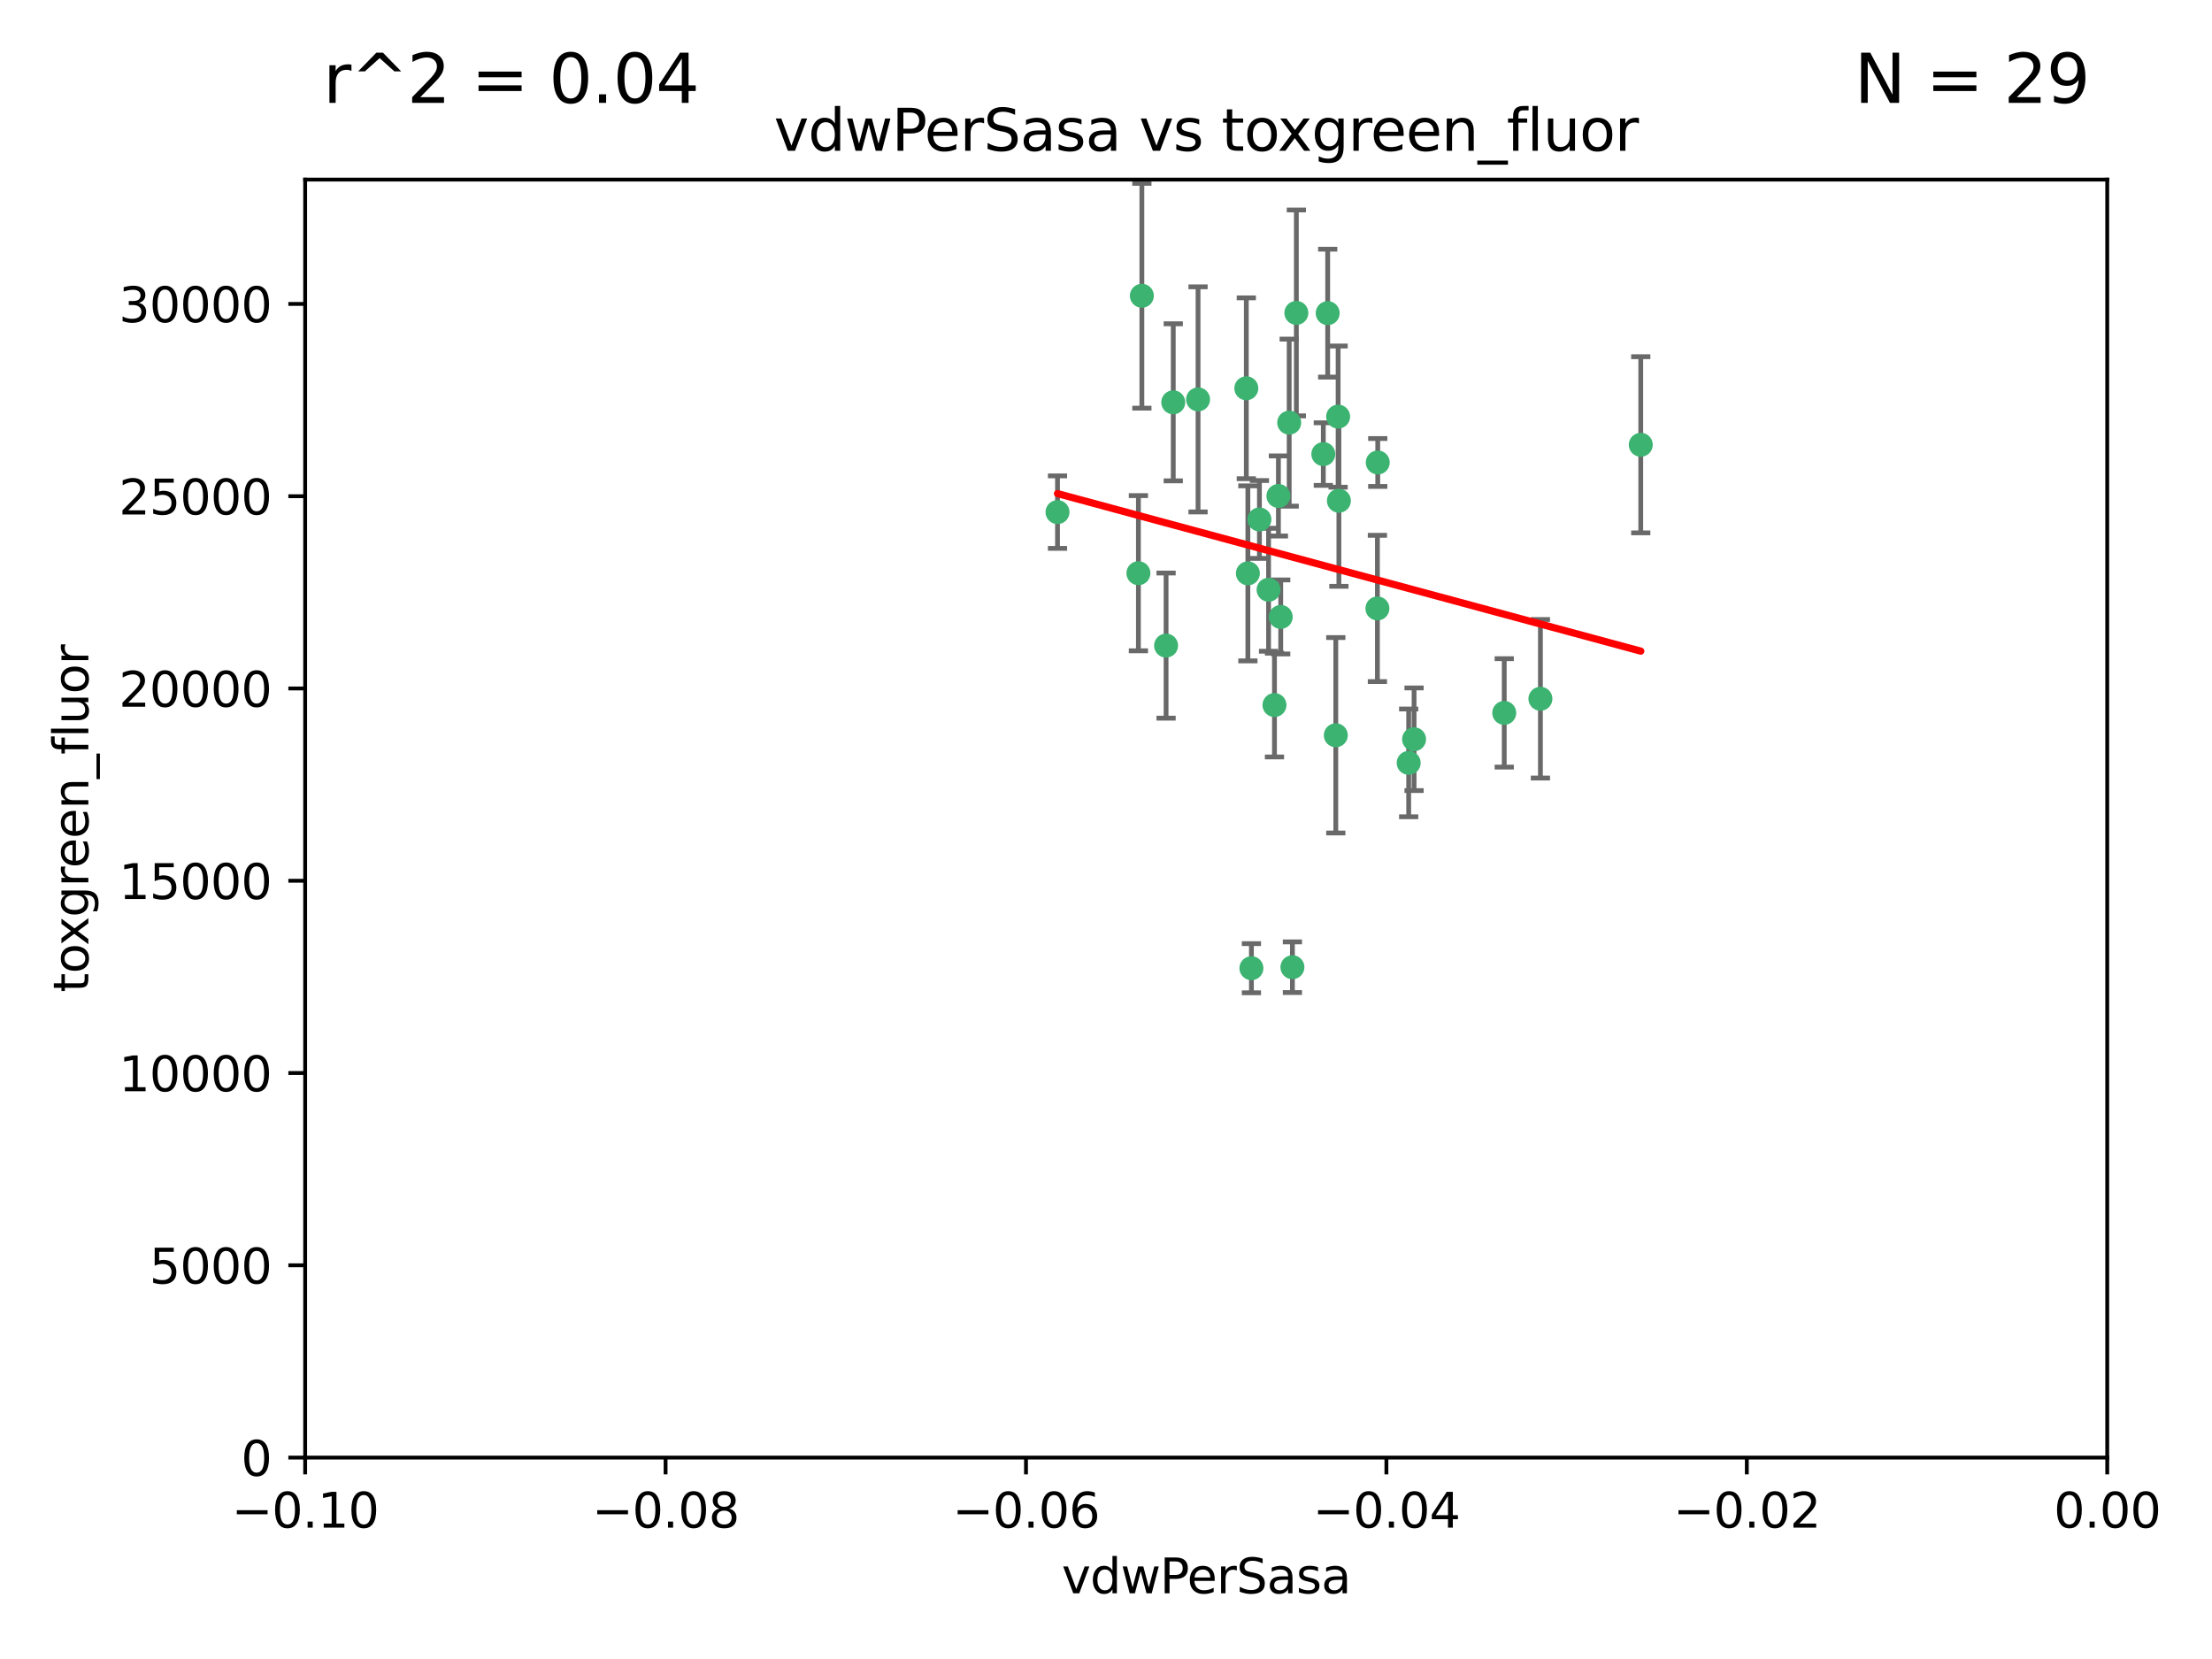 <?xml version="1.0" encoding="utf-8" standalone="no"?>
<!DOCTYPE svg PUBLIC "-//W3C//DTD SVG 1.1//EN"
  "http://www.w3.org/Graphics/SVG/1.1/DTD/svg11.dtd">
<svg xmlns:xlink="http://www.w3.org/1999/xlink" width="460.8pt" height="345.6pt" viewBox="0 0 460.8 345.6" xmlns="http://www.w3.org/2000/svg" version="1.1">
 <defs>
  <style type="text/css">*{stroke-linejoin: round; stroke-linecap: butt}</style>
 </defs>
 <g id="figure_1">
  <g id="patch_1">
   <path d="M 0 345.6 
L 460.8 345.6 
L 460.8 0 
L 0 0 
z
" style="fill: #ffffff"/>
  </g>
  <g id="axes_1">
   <g id="patch_2">
    <path d="M 63.571 303.64 
L 438.975 303.64 
L 438.975 37.411 
L 63.571 37.411 
z
" style="fill: #ffffff"/>
   </g>
   <g id="PathCollection_1">
    <defs>
     <path id="m059d47ee8d" d="M 0 1.118 
C 0.297 1.118 0.581 1 0.791 0.791 
C 1 0.581 1.118 0.297 1.118 0 
C 1.118 -0.297 1 -0.581 0.791 -0.791 
C 0.581 -1 0.297 -1.118 0 -1.118 
C -0.297 -1.118 -0.581 -1 -0.791 -0.791 
C -1 -0.581 -1.118 -0.297 -1.118 0 
C -1.118 0.297 -1 0.581 -0.791 0.791 
C -0.581 1 -0.297 1.118 0 1.118 
z
" style="stroke: #3cb371"/>
    </defs>
    <g clip-path="url(#peab4ea9311)">
     <use xlink:href="#m059d47ee8d" x="266.318" y="103.319" style="fill: #3cb371; stroke: #3cb371"/>
     <use xlink:href="#m059d47ee8d" x="270.055" y="65.184" style="fill: #3cb371; stroke: #3cb371"/>
     <use xlink:href="#m059d47ee8d" x="242.916" y="134.491" style="fill: #3cb371; stroke: #3cb371"/>
     <use xlink:href="#m059d47ee8d" x="286.941" y="126.749" style="fill: #3cb371; stroke: #3cb371"/>
     <use xlink:href="#m059d47ee8d" x="249.576" y="83.201" style="fill: #3cb371; stroke: #3cb371"/>
     <use xlink:href="#m059d47ee8d" x="244.41" y="83.811" style="fill: #3cb371; stroke: #3cb371"/>
     <use xlink:href="#m059d47ee8d" x="264.266" y="122.859" style="fill: #3cb371; stroke: #3cb371"/>
     <use xlink:href="#m059d47ee8d" x="262.362" y="108.214" style="fill: #3cb371; stroke: #3cb371"/>
     <use xlink:href="#m059d47ee8d" x="278.917" y="104.315" style="fill: #3cb371; stroke: #3cb371"/>
     <use xlink:href="#m059d47ee8d" x="237.873" y="61.614" style="fill: #3cb371; stroke: #3cb371"/>
     <use xlink:href="#m059d47ee8d" x="268.562" y="88.045" style="fill: #3cb371; stroke: #3cb371"/>
     <use xlink:href="#m059d47ee8d" x="259.632" y="80.887" style="fill: #3cb371; stroke: #3cb371"/>
     <use xlink:href="#m059d47ee8d" x="259.956" y="119.44" style="fill: #3cb371; stroke: #3cb371"/>
     <use xlink:href="#m059d47ee8d" x="275.671" y="94.593" style="fill: #3cb371; stroke: #3cb371"/>
     <use xlink:href="#m059d47ee8d" x="220.297" y="106.684" style="fill: #3cb371; stroke: #3cb371"/>
     <use xlink:href="#m059d47ee8d" x="260.693" y="201.695" style="fill: #3cb371; stroke: #3cb371"/>
     <use xlink:href="#m059d47ee8d" x="278.755" y="86.787" style="fill: #3cb371; stroke: #3cb371"/>
     <use xlink:href="#m059d47ee8d" x="287.011" y="96.341" style="fill: #3cb371; stroke: #3cb371"/>
     <use xlink:href="#m059d47ee8d" x="237.152" y="119.409" style="fill: #3cb371; stroke: #3cb371"/>
     <use xlink:href="#m059d47ee8d" x="276.581" y="65.233" style="fill: #3cb371; stroke: #3cb371"/>
     <use xlink:href="#m059d47ee8d" x="265.497" y="146.874" style="fill: #3cb371; stroke: #3cb371"/>
     <use xlink:href="#m059d47ee8d" x="269.235" y="201.487" style="fill: #3cb371; stroke: #3cb371"/>
     <use xlink:href="#m059d47ee8d" x="293.454" y="158.921" style="fill: #3cb371; stroke: #3cb371"/>
     <use xlink:href="#m059d47ee8d" x="266.799" y="128.518" style="fill: #3cb371; stroke: #3cb371"/>
     <use xlink:href="#m059d47ee8d" x="313.361" y="148.507" style="fill: #3cb371; stroke: #3cb371"/>
     <use xlink:href="#m059d47ee8d" x="278.272" y="153.171" style="fill: #3cb371; stroke: #3cb371"/>
     <use xlink:href="#m059d47ee8d" x="320.897" y="145.567" style="fill: #3cb371; stroke: #3cb371"/>
     <use xlink:href="#m059d47ee8d" x="341.801" y="92.655" style="fill: #3cb371; stroke: #3cb371"/>
     <use xlink:href="#m059d47ee8d" x="294.577" y="153.996" style="fill: #3cb371; stroke: #3cb371"/>
    </g>
   </g>
   <g id="matplotlib.axis_1">
    <g id="xtick_1">
     <g id="line2d_1">
      <defs>
       <path id="m0ec44f457d" d="M 0 0 
L 0 3.5 
" style="stroke: #000000; stroke-width: 0.8"/>
      </defs>
      <g>
       <use xlink:href="#m0ec44f457d" x="63.571" y="303.64" style="stroke: #000000; stroke-width: 0.8"/>
      </g>
     </g>
     <g id="text_1">
      <!-- −0.10 -->
      <g transform="translate(48.249 318.238)scale(0.1 -0.1)">
       <defs>
        <path id="DejaVuSans-2212" d="M 678 2272 
L 4684 2272 
L 4684 1741 
L 678 1741 
L 678 2272 
z
" transform="scale(0.016)"/>
        <path id="DejaVuSans-30" d="M 2034 4250 
Q 1547 4250 1301 3770 
Q 1056 3291 1056 2328 
Q 1056 1369 1301 889 
Q 1547 409 2034 409 
Q 2525 409 2770 889 
Q 3016 1369 3016 2328 
Q 3016 3291 2770 3770 
Q 2525 4250 2034 4250 
z
M 2034 4750 
Q 2819 4750 3233 4129 
Q 3647 3509 3647 2328 
Q 3647 1150 3233 529 
Q 2819 -91 2034 -91 
Q 1250 -91 836 529 
Q 422 1150 422 2328 
Q 422 3509 836 4129 
Q 1250 4750 2034 4750 
z
" transform="scale(0.016)"/>
        <path id="DejaVuSans-2e" d="M 684 794 
L 1344 794 
L 1344 0 
L 684 0 
L 684 794 
z
" transform="scale(0.016)"/>
        <path id="DejaVuSans-31" d="M 794 531 
L 1825 531 
L 1825 4091 
L 703 3866 
L 703 4441 
L 1819 4666 
L 2450 4666 
L 2450 531 
L 3481 531 
L 3481 0 
L 794 0 
L 794 531 
z
" transform="scale(0.016)"/>
       </defs>
       <use xlink:href="#DejaVuSans-2212"/>
       <use xlink:href="#DejaVuSans-30" x="83.789"/>
       <use xlink:href="#DejaVuSans-2e" x="147.412"/>
       <use xlink:href="#DejaVuSans-31" x="179.199"/>
       <use xlink:href="#DejaVuSans-30" x="242.822"/>
      </g>
     </g>
    </g>
    <g id="xtick_2">
     <g id="line2d_2">
      <g>
       <use xlink:href="#m0ec44f457d" x="138.652" y="303.64" style="stroke: #000000; stroke-width: 0.8"/>
      </g>
     </g>
     <g id="text_2">
      <!-- −0.08 -->
      <g transform="translate(123.329 318.238)scale(0.1 -0.1)">
       <defs>
        <path id="DejaVuSans-38" d="M 2034 2216 
Q 1584 2216 1326 1975 
Q 1069 1734 1069 1313 
Q 1069 891 1326 650 
Q 1584 409 2034 409 
Q 2484 409 2743 651 
Q 3003 894 3003 1313 
Q 3003 1734 2745 1975 
Q 2488 2216 2034 2216 
z
M 1403 2484 
Q 997 2584 770 2862 
Q 544 3141 544 3541 
Q 544 4100 942 4425 
Q 1341 4750 2034 4750 
Q 2731 4750 3128 4425 
Q 3525 4100 3525 3541 
Q 3525 3141 3298 2862 
Q 3072 2584 2669 2484 
Q 3125 2378 3379 2068 
Q 3634 1759 3634 1313 
Q 3634 634 3220 271 
Q 2806 -91 2034 -91 
Q 1263 -91 848 271 
Q 434 634 434 1313 
Q 434 1759 690 2068 
Q 947 2378 1403 2484 
z
M 1172 3481 
Q 1172 3119 1398 2916 
Q 1625 2713 2034 2713 
Q 2441 2713 2670 2916 
Q 2900 3119 2900 3481 
Q 2900 3844 2670 4047 
Q 2441 4250 2034 4250 
Q 1625 4250 1398 4047 
Q 1172 3844 1172 3481 
z
" transform="scale(0.016)"/>
       </defs>
       <use xlink:href="#DejaVuSans-2212"/>
       <use xlink:href="#DejaVuSans-30" x="83.789"/>
       <use xlink:href="#DejaVuSans-2e" x="147.412"/>
       <use xlink:href="#DejaVuSans-30" x="179.199"/>
       <use xlink:href="#DejaVuSans-38" x="242.822"/>
      </g>
     </g>
    </g>
    <g id="xtick_3">
     <g id="line2d_3">
      <g>
       <use xlink:href="#m0ec44f457d" x="213.733" y="303.64" style="stroke: #000000; stroke-width: 0.8"/>
      </g>
     </g>
     <g id="text_3">
      <!-- −0.06 -->
      <g transform="translate(198.41 318.238)scale(0.1 -0.1)">
       <defs>
        <path id="DejaVuSans-36" d="M 2113 2584 
Q 1688 2584 1439 2293 
Q 1191 2003 1191 1497 
Q 1191 994 1439 701 
Q 1688 409 2113 409 
Q 2538 409 2786 701 
Q 3034 994 3034 1497 
Q 3034 2003 2786 2293 
Q 2538 2584 2113 2584 
z
M 3366 4563 
L 3366 3988 
Q 3128 4100 2886 4159 
Q 2644 4219 2406 4219 
Q 1781 4219 1451 3797 
Q 1122 3375 1075 2522 
Q 1259 2794 1537 2939 
Q 1816 3084 2150 3084 
Q 2853 3084 3261 2657 
Q 3669 2231 3669 1497 
Q 3669 778 3244 343 
Q 2819 -91 2113 -91 
Q 1303 -91 875 529 
Q 447 1150 447 2328 
Q 447 3434 972 4092 
Q 1497 4750 2381 4750 
Q 2619 4750 2861 4703 
Q 3103 4656 3366 4563 
z
" transform="scale(0.016)"/>
       </defs>
       <use xlink:href="#DejaVuSans-2212"/>
       <use xlink:href="#DejaVuSans-30" x="83.789"/>
       <use xlink:href="#DejaVuSans-2e" x="147.412"/>
       <use xlink:href="#DejaVuSans-30" x="179.199"/>
       <use xlink:href="#DejaVuSans-36" x="242.822"/>
      </g>
     </g>
    </g>
    <g id="xtick_4">
     <g id="line2d_4">
      <g>
       <use xlink:href="#m0ec44f457d" x="288.813" y="303.64" style="stroke: #000000; stroke-width: 0.8"/>
      </g>
     </g>
     <g id="text_4">
      <!-- −0.04 -->
      <g transform="translate(273.491 318.238)scale(0.1 -0.1)">
       <defs>
        <path id="DejaVuSans-34" d="M 2419 4116 
L 825 1625 
L 2419 1625 
L 2419 4116 
z
M 2253 4666 
L 3047 4666 
L 3047 1625 
L 3713 1625 
L 3713 1100 
L 3047 1100 
L 3047 0 
L 2419 0 
L 2419 1100 
L 313 1100 
L 313 1709 
L 2253 4666 
z
" transform="scale(0.016)"/>
       </defs>
       <use xlink:href="#DejaVuSans-2212"/>
       <use xlink:href="#DejaVuSans-30" x="83.789"/>
       <use xlink:href="#DejaVuSans-2e" x="147.412"/>
       <use xlink:href="#DejaVuSans-30" x="179.199"/>
       <use xlink:href="#DejaVuSans-34" x="242.822"/>
      </g>
     </g>
    </g>
    <g id="xtick_5">
     <g id="line2d_5">
      <g>
       <use xlink:href="#m0ec44f457d" x="363.894" y="303.64" style="stroke: #000000; stroke-width: 0.8"/>
      </g>
     </g>
     <g id="text_5">
      <!-- −0.02 -->
      <g transform="translate(348.572 318.238)scale(0.1 -0.1)">
       <defs>
        <path id="DejaVuSans-32" d="M 1228 531 
L 3431 531 
L 3431 0 
L 469 0 
L 469 531 
Q 828 903 1448 1529 
Q 2069 2156 2228 2338 
Q 2531 2678 2651 2914 
Q 2772 3150 2772 3378 
Q 2772 3750 2511 3984 
Q 2250 4219 1831 4219 
Q 1534 4219 1204 4116 
Q 875 4013 500 3803 
L 500 4441 
Q 881 4594 1212 4672 
Q 1544 4750 1819 4750 
Q 2544 4750 2975 4387 
Q 3406 4025 3406 3419 
Q 3406 3131 3298 2873 
Q 3191 2616 2906 2266 
Q 2828 2175 2409 1742 
Q 1991 1309 1228 531 
z
" transform="scale(0.016)"/>
       </defs>
       <use xlink:href="#DejaVuSans-2212"/>
       <use xlink:href="#DejaVuSans-30" x="83.789"/>
       <use xlink:href="#DejaVuSans-2e" x="147.412"/>
       <use xlink:href="#DejaVuSans-30" x="179.199"/>
       <use xlink:href="#DejaVuSans-32" x="242.822"/>
      </g>
     </g>
    </g>
    <g id="xtick_6">
     <g id="line2d_6">
      <g>
       <use xlink:href="#m0ec44f457d" x="438.975" y="303.64" style="stroke: #000000; stroke-width: 0.8"/>
      </g>
     </g>
     <g id="text_6">
      <!-- 0.00 -->
      <g transform="translate(427.842 318.238)scale(0.1 -0.1)">
       <use xlink:href="#DejaVuSans-30"/>
       <use xlink:href="#DejaVuSans-2e" x="63.623"/>
       <use xlink:href="#DejaVuSans-30" x="95.41"/>
       <use xlink:href="#DejaVuSans-30" x="159.033"/>
      </g>
     </g>
    </g>
    <g id="text_7">
     <!-- vdwPerSasa -->
     <g transform="translate(221.178 331.917)scale(0.1 -0.1)">
      <defs>
       <path id="DejaVuSans-76" d="M 191 3500 
L 800 3500 
L 1894 563 
L 2988 3500 
L 3597 3500 
L 2284 0 
L 1503 0 
L 191 3500 
z
" transform="scale(0.016)"/>
       <path id="DejaVuSans-64" d="M 2906 2969 
L 2906 4863 
L 3481 4863 
L 3481 0 
L 2906 0 
L 2906 525 
Q 2725 213 2448 61 
Q 2172 -91 1784 -91 
Q 1150 -91 751 415 
Q 353 922 353 1747 
Q 353 2572 751 3078 
Q 1150 3584 1784 3584 
Q 2172 3584 2448 3432 
Q 2725 3281 2906 2969 
z
M 947 1747 
Q 947 1113 1208 752 
Q 1469 391 1925 391 
Q 2381 391 2643 752 
Q 2906 1113 2906 1747 
Q 2906 2381 2643 2742 
Q 2381 3103 1925 3103 
Q 1469 3103 1208 2742 
Q 947 2381 947 1747 
z
" transform="scale(0.016)"/>
       <path id="DejaVuSans-77" d="M 269 3500 
L 844 3500 
L 1563 769 
L 2278 3500 
L 2956 3500 
L 3675 769 
L 4391 3500 
L 4966 3500 
L 4050 0 
L 3372 0 
L 2619 2869 
L 1863 0 
L 1184 0 
L 269 3500 
z
" transform="scale(0.016)"/>
       <path id="DejaVuSans-50" d="M 1259 4147 
L 1259 2394 
L 2053 2394 
Q 2494 2394 2734 2622 
Q 2975 2850 2975 3272 
Q 2975 3691 2734 3919 
Q 2494 4147 2053 4147 
L 1259 4147 
z
M 628 4666 
L 2053 4666 
Q 2838 4666 3239 4311 
Q 3641 3956 3641 3272 
Q 3641 2581 3239 2228 
Q 2838 1875 2053 1875 
L 1259 1875 
L 1259 0 
L 628 0 
L 628 4666 
z
" transform="scale(0.016)"/>
       <path id="DejaVuSans-65" d="M 3597 1894 
L 3597 1613 
L 953 1613 
Q 991 1019 1311 708 
Q 1631 397 2203 397 
Q 2534 397 2845 478 
Q 3156 559 3463 722 
L 3463 178 
Q 3153 47 2828 -22 
Q 2503 -91 2169 -91 
Q 1331 -91 842 396 
Q 353 884 353 1716 
Q 353 2575 817 3079 
Q 1281 3584 2069 3584 
Q 2775 3584 3186 3129 
Q 3597 2675 3597 1894 
z
M 3022 2063 
Q 3016 2534 2758 2815 
Q 2500 3097 2075 3097 
Q 1594 3097 1305 2825 
Q 1016 2553 972 2059 
L 3022 2063 
z
" transform="scale(0.016)"/>
       <path id="DejaVuSans-72" d="M 2631 2963 
Q 2534 3019 2420 3045 
Q 2306 3072 2169 3072 
Q 1681 3072 1420 2755 
Q 1159 2438 1159 1844 
L 1159 0 
L 581 0 
L 581 3500 
L 1159 3500 
L 1159 2956 
Q 1341 3275 1631 3429 
Q 1922 3584 2338 3584 
Q 2397 3584 2469 3576 
Q 2541 3569 2628 3553 
L 2631 2963 
z
" transform="scale(0.016)"/>
       <path id="DejaVuSans-53" d="M 3425 4513 
L 3425 3897 
Q 3066 4069 2747 4153 
Q 2428 4238 2131 4238 
Q 1616 4238 1336 4038 
Q 1056 3838 1056 3469 
Q 1056 3159 1242 3001 
Q 1428 2844 1947 2747 
L 2328 2669 
Q 3034 2534 3370 2195 
Q 3706 1856 3706 1288 
Q 3706 609 3251 259 
Q 2797 -91 1919 -91 
Q 1588 -91 1214 -16 
Q 841 59 441 206 
L 441 856 
Q 825 641 1194 531 
Q 1563 422 1919 422 
Q 2459 422 2753 634 
Q 3047 847 3047 1241 
Q 3047 1584 2836 1778 
Q 2625 1972 2144 2069 
L 1759 2144 
Q 1053 2284 737 2584 
Q 422 2884 422 3419 
Q 422 4038 858 4394 
Q 1294 4750 2059 4750 
Q 2388 4750 2728 4690 
Q 3069 4631 3425 4513 
z
" transform="scale(0.016)"/>
       <path id="DejaVuSans-61" d="M 2194 1759 
Q 1497 1759 1228 1600 
Q 959 1441 959 1056 
Q 959 750 1161 570 
Q 1363 391 1709 391 
Q 2188 391 2477 730 
Q 2766 1069 2766 1631 
L 2766 1759 
L 2194 1759 
z
M 3341 1997 
L 3341 0 
L 2766 0 
L 2766 531 
Q 2569 213 2275 61 
Q 1981 -91 1556 -91 
Q 1019 -91 701 211 
Q 384 513 384 1019 
Q 384 1609 779 1909 
Q 1175 2209 1959 2209 
L 2766 2209 
L 2766 2266 
Q 2766 2663 2505 2880 
Q 2244 3097 1772 3097 
Q 1472 3097 1187 3025 
Q 903 2953 641 2809 
L 641 3341 
Q 956 3463 1253 3523 
Q 1550 3584 1831 3584 
Q 2591 3584 2966 3190 
Q 3341 2797 3341 1997 
z
" transform="scale(0.016)"/>
       <path id="DejaVuSans-73" d="M 2834 3397 
L 2834 2853 
Q 2591 2978 2328 3040 
Q 2066 3103 1784 3103 
Q 1356 3103 1142 2972 
Q 928 2841 928 2578 
Q 928 2378 1081 2264 
Q 1234 2150 1697 2047 
L 1894 2003 
Q 2506 1872 2764 1633 
Q 3022 1394 3022 966 
Q 3022 478 2636 193 
Q 2250 -91 1575 -91 
Q 1294 -91 989 -36 
Q 684 19 347 128 
L 347 722 
Q 666 556 975 473 
Q 1284 391 1588 391 
Q 1994 391 2212 530 
Q 2431 669 2431 922 
Q 2431 1156 2273 1281 
Q 2116 1406 1581 1522 
L 1381 1569 
Q 847 1681 609 1914 
Q 372 2147 372 2553 
Q 372 3047 722 3315 
Q 1072 3584 1716 3584 
Q 2034 3584 2315 3537 
Q 2597 3491 2834 3397 
z
" transform="scale(0.016)"/>
      </defs>
      <use xlink:href="#DejaVuSans-76"/>
      <use xlink:href="#DejaVuSans-64" x="59.18"/>
      <use xlink:href="#DejaVuSans-77" x="122.656"/>
      <use xlink:href="#DejaVuSans-50" x="204.443"/>
      <use xlink:href="#DejaVuSans-65" x="261.121"/>
      <use xlink:href="#DejaVuSans-72" x="322.645"/>
      <use xlink:href="#DejaVuSans-53" x="363.758"/>
      <use xlink:href="#DejaVuSans-61" x="427.234"/>
      <use xlink:href="#DejaVuSans-73" x="488.514"/>
      <use xlink:href="#DejaVuSans-61" x="540.613"/>
     </g>
    </g>
   </g>
   <g id="matplotlib.axis_2">
    <g id="ytick_1">
     <g id="line2d_7">
      <defs>
       <path id="m9242036256" d="M 0 0 
L -3.5 0 
" style="stroke: #000000; stroke-width: 0.8"/>
      </defs>
      <g>
       <use xlink:href="#m9242036256" x="63.571" y="303.64" style="stroke: #000000; stroke-width: 0.8"/>
      </g>
     </g>
     <g id="text_8">
      <!-- 0 -->
      <g transform="translate(50.209 307.439)scale(0.1 -0.1)">
       <use xlink:href="#DejaVuSans-30"/>
      </g>
     </g>
    </g>
    <g id="ytick_2">
     <g id="line2d_8">
      <g>
       <use xlink:href="#m9242036256" x="63.571" y="263.586" style="stroke: #000000; stroke-width: 0.8"/>
      </g>
     </g>
     <g id="text_9">
      <!-- 5000 -->
      <g transform="translate(31.121 267.385)scale(0.1 -0.1)">
       <defs>
        <path id="DejaVuSans-35" d="M 691 4666 
L 3169 4666 
L 3169 4134 
L 1269 4134 
L 1269 2991 
Q 1406 3038 1543 3061 
Q 1681 3084 1819 3084 
Q 2600 3084 3056 2656 
Q 3513 2228 3513 1497 
Q 3513 744 3044 326 
Q 2575 -91 1722 -91 
Q 1428 -91 1123 -41 
Q 819 9 494 109 
L 494 744 
Q 775 591 1075 516 
Q 1375 441 1709 441 
Q 2250 441 2565 725 
Q 2881 1009 2881 1497 
Q 2881 1984 2565 2268 
Q 2250 2553 1709 2553 
Q 1456 2553 1204 2497 
Q 953 2441 691 2322 
L 691 4666 
z
" transform="scale(0.016)"/>
       </defs>
       <use xlink:href="#DejaVuSans-35"/>
       <use xlink:href="#DejaVuSans-30" x="63.623"/>
       <use xlink:href="#DejaVuSans-30" x="127.246"/>
       <use xlink:href="#DejaVuSans-30" x="190.869"/>
      </g>
     </g>
    </g>
    <g id="ytick_3">
     <g id="line2d_9">
      <g>
       <use xlink:href="#m9242036256" x="63.571" y="223.532" style="stroke: #000000; stroke-width: 0.8"/>
      </g>
     </g>
     <g id="text_10">
      <!-- 10000 -->
      <g transform="translate(24.759 227.331)scale(0.1 -0.1)">
       <use xlink:href="#DejaVuSans-31"/>
       <use xlink:href="#DejaVuSans-30" x="63.623"/>
       <use xlink:href="#DejaVuSans-30" x="127.246"/>
       <use xlink:href="#DejaVuSans-30" x="190.869"/>
       <use xlink:href="#DejaVuSans-30" x="254.492"/>
      </g>
     </g>
    </g>
    <g id="ytick_4">
     <g id="line2d_10">
      <g>
       <use xlink:href="#m9242036256" x="63.571" y="183.478" style="stroke: #000000; stroke-width: 0.8"/>
      </g>
     </g>
     <g id="text_11">
      <!-- 15000 -->
      <g transform="translate(24.759 187.278)scale(0.1 -0.1)">
       <use xlink:href="#DejaVuSans-31"/>
       <use xlink:href="#DejaVuSans-35" x="63.623"/>
       <use xlink:href="#DejaVuSans-30" x="127.246"/>
       <use xlink:href="#DejaVuSans-30" x="190.869"/>
       <use xlink:href="#DejaVuSans-30" x="254.492"/>
      </g>
     </g>
    </g>
    <g id="ytick_5">
     <g id="line2d_11">
      <g>
       <use xlink:href="#m9242036256" x="63.571" y="143.424" style="stroke: #000000; stroke-width: 0.8"/>
      </g>
     </g>
     <g id="text_12">
      <!-- 20000 -->
      <g transform="translate(24.759 147.224)scale(0.1 -0.1)">
       <use xlink:href="#DejaVuSans-32"/>
       <use xlink:href="#DejaVuSans-30" x="63.623"/>
       <use xlink:href="#DejaVuSans-30" x="127.246"/>
       <use xlink:href="#DejaVuSans-30" x="190.869"/>
       <use xlink:href="#DejaVuSans-30" x="254.492"/>
      </g>
     </g>
    </g>
    <g id="ytick_6">
     <g id="line2d_12">
      <g>
       <use xlink:href="#m9242036256" x="63.571" y="103.371" style="stroke: #000000; stroke-width: 0.8"/>
      </g>
     </g>
     <g id="text_13">
      <!-- 25000 -->
      <g transform="translate(24.759 107.17)scale(0.1 -0.1)">
       <use xlink:href="#DejaVuSans-32"/>
       <use xlink:href="#DejaVuSans-35" x="63.623"/>
       <use xlink:href="#DejaVuSans-30" x="127.246"/>
       <use xlink:href="#DejaVuSans-30" x="190.869"/>
       <use xlink:href="#DejaVuSans-30" x="254.492"/>
      </g>
     </g>
    </g>
    <g id="ytick_7">
     <g id="line2d_13">
      <g>
       <use xlink:href="#m9242036256" x="63.571" y="63.317" style="stroke: #000000; stroke-width: 0.8"/>
      </g>
     </g>
     <g id="text_14">
      <!-- 30000 -->
      <g transform="translate(24.759 67.116)scale(0.1 -0.1)">
       <defs>
        <path id="DejaVuSans-33" d="M 2597 2516 
Q 3050 2419 3304 2112 
Q 3559 1806 3559 1356 
Q 3559 666 3084 287 
Q 2609 -91 1734 -91 
Q 1441 -91 1130 -33 
Q 819 25 488 141 
L 488 750 
Q 750 597 1062 519 
Q 1375 441 1716 441 
Q 2309 441 2620 675 
Q 2931 909 2931 1356 
Q 2931 1769 2642 2001 
Q 2353 2234 1838 2234 
L 1294 2234 
L 1294 2753 
L 1863 2753 
Q 2328 2753 2575 2939 
Q 2822 3125 2822 3475 
Q 2822 3834 2567 4026 
Q 2313 4219 1838 4219 
Q 1578 4219 1281 4162 
Q 984 4106 628 3988 
L 628 4550 
Q 988 4650 1302 4700 
Q 1616 4750 1894 4750 
Q 2613 4750 3031 4423 
Q 3450 4097 3450 3541 
Q 3450 3153 3228 2886 
Q 3006 2619 2597 2516 
z
" transform="scale(0.016)"/>
       </defs>
       <use xlink:href="#DejaVuSans-33"/>
       <use xlink:href="#DejaVuSans-30" x="63.623"/>
       <use xlink:href="#DejaVuSans-30" x="127.246"/>
       <use xlink:href="#DejaVuSans-30" x="190.869"/>
       <use xlink:href="#DejaVuSans-30" x="254.492"/>
      </g>
     </g>
    </g>
    <g id="text_15">
     <!-- toxgreen_fluor -->
     <g transform="translate(18.401 206.72)rotate(-90)scale(0.1 -0.1)">
      <defs>
       <path id="DejaVuSans-74" d="M 1172 4494 
L 1172 3500 
L 2356 3500 
L 2356 3053 
L 1172 3053 
L 1172 1153 
Q 1172 725 1289 603 
Q 1406 481 1766 481 
L 2356 481 
L 2356 0 
L 1766 0 
Q 1100 0 847 248 
Q 594 497 594 1153 
L 594 3053 
L 172 3053 
L 172 3500 
L 594 3500 
L 594 4494 
L 1172 4494 
z
" transform="scale(0.016)"/>
       <path id="DejaVuSans-6f" d="M 1959 3097 
Q 1497 3097 1228 2736 
Q 959 2375 959 1747 
Q 959 1119 1226 758 
Q 1494 397 1959 397 
Q 2419 397 2687 759 
Q 2956 1122 2956 1747 
Q 2956 2369 2687 2733 
Q 2419 3097 1959 3097 
z
M 1959 3584 
Q 2709 3584 3137 3096 
Q 3566 2609 3566 1747 
Q 3566 888 3137 398 
Q 2709 -91 1959 -91 
Q 1206 -91 779 398 
Q 353 888 353 1747 
Q 353 2609 779 3096 
Q 1206 3584 1959 3584 
z
" transform="scale(0.016)"/>
       <path id="DejaVuSans-78" d="M 3513 3500 
L 2247 1797 
L 3578 0 
L 2900 0 
L 1881 1375 
L 863 0 
L 184 0 
L 1544 1831 
L 300 3500 
L 978 3500 
L 1906 2253 
L 2834 3500 
L 3513 3500 
z
" transform="scale(0.016)"/>
       <path id="DejaVuSans-67" d="M 2906 1791 
Q 2906 2416 2648 2759 
Q 2391 3103 1925 3103 
Q 1463 3103 1205 2759 
Q 947 2416 947 1791 
Q 947 1169 1205 825 
Q 1463 481 1925 481 
Q 2391 481 2648 825 
Q 2906 1169 2906 1791 
z
M 3481 434 
Q 3481 -459 3084 -895 
Q 2688 -1331 1869 -1331 
Q 1566 -1331 1297 -1286 
Q 1028 -1241 775 -1147 
L 775 -588 
Q 1028 -725 1275 -790 
Q 1522 -856 1778 -856 
Q 2344 -856 2625 -561 
Q 2906 -266 2906 331 
L 2906 616 
Q 2728 306 2450 153 
Q 2172 0 1784 0 
Q 1141 0 747 490 
Q 353 981 353 1791 
Q 353 2603 747 3093 
Q 1141 3584 1784 3584 
Q 2172 3584 2450 3431 
Q 2728 3278 2906 2969 
L 2906 3500 
L 3481 3500 
L 3481 434 
z
" transform="scale(0.016)"/>
       <path id="DejaVuSans-6e" d="M 3513 2113 
L 3513 0 
L 2938 0 
L 2938 2094 
Q 2938 2591 2744 2837 
Q 2550 3084 2163 3084 
Q 1697 3084 1428 2787 
Q 1159 2491 1159 1978 
L 1159 0 
L 581 0 
L 581 3500 
L 1159 3500 
L 1159 2956 
Q 1366 3272 1645 3428 
Q 1925 3584 2291 3584 
Q 2894 3584 3203 3211 
Q 3513 2838 3513 2113 
z
" transform="scale(0.016)"/>
       <path id="DejaVuSans-5f" d="M 3263 -1063 
L 3263 -1509 
L -63 -1509 
L -63 -1063 
L 3263 -1063 
z
" transform="scale(0.016)"/>
       <path id="DejaVuSans-66" d="M 2375 4863 
L 2375 4384 
L 1825 4384 
Q 1516 4384 1395 4259 
Q 1275 4134 1275 3809 
L 1275 3500 
L 2222 3500 
L 2222 3053 
L 1275 3053 
L 1275 0 
L 697 0 
L 697 3053 
L 147 3053 
L 147 3500 
L 697 3500 
L 697 3744 
Q 697 4328 969 4595 
Q 1241 4863 1831 4863 
L 2375 4863 
z
" transform="scale(0.016)"/>
       <path id="DejaVuSans-6c" d="M 603 4863 
L 1178 4863 
L 1178 0 
L 603 0 
L 603 4863 
z
" transform="scale(0.016)"/>
       <path id="DejaVuSans-75" d="M 544 1381 
L 544 3500 
L 1119 3500 
L 1119 1403 
Q 1119 906 1312 657 
Q 1506 409 1894 409 
Q 2359 409 2629 706 
Q 2900 1003 2900 1516 
L 2900 3500 
L 3475 3500 
L 3475 0 
L 2900 0 
L 2900 538 
Q 2691 219 2414 64 
Q 2138 -91 1772 -91 
Q 1169 -91 856 284 
Q 544 659 544 1381 
z
M 1991 3584 
L 1991 3584 
z
" transform="scale(0.016)"/>
      </defs>
      <use xlink:href="#DejaVuSans-74"/>
      <use xlink:href="#DejaVuSans-6f" x="39.209"/>
      <use xlink:href="#DejaVuSans-78" x="97.266"/>
      <use xlink:href="#DejaVuSans-67" x="156.445"/>
      <use xlink:href="#DejaVuSans-72" x="219.922"/>
      <use xlink:href="#DejaVuSans-65" x="258.785"/>
      <use xlink:href="#DejaVuSans-65" x="320.309"/>
      <use xlink:href="#DejaVuSans-6e" x="381.832"/>
      <use xlink:href="#DejaVuSans-5f" x="445.211"/>
      <use xlink:href="#DejaVuSans-66" x="495.211"/>
      <use xlink:href="#DejaVuSans-6c" x="530.416"/>
      <use xlink:href="#DejaVuSans-75" x="558.199"/>
      <use xlink:href="#DejaVuSans-6f" x="621.578"/>
      <use xlink:href="#DejaVuSans-72" x="682.76"/>
     </g>
    </g>
   </g>
   <g id="LineCollection_1">
    <path d="M 266.318 111.662 
L 266.318 94.976 
" clip-path="url(#peab4ea9311)" style="fill: none; stroke: #696969"/>
    <path d="M 270.055 86.629 
L 270.055 43.739 
" clip-path="url(#peab4ea9311)" style="fill: none; stroke: #696969"/>
    <path d="M 242.916 149.606 
L 242.916 119.375 
" clip-path="url(#peab4ea9311)" style="fill: none; stroke: #696969"/>
    <path d="M 286.941 141.983 
L 286.941 111.515 
" clip-path="url(#peab4ea9311)" style="fill: none; stroke: #696969"/>
    <path d="M 249.576 106.648 
L 249.576 59.753 
" clip-path="url(#peab4ea9311)" style="fill: none; stroke: #696969"/>
    <path d="M 244.41 100.173 
L 244.41 67.45 
" clip-path="url(#peab4ea9311)" style="fill: none; stroke: #696969"/>
    <path d="M 264.266 135.667 
L 264.266 110.051 
" clip-path="url(#peab4ea9311)" style="fill: none; stroke: #696969"/>
    <path d="M 262.362 116.326 
L 262.362 100.101 
" clip-path="url(#peab4ea9311)" style="fill: none; stroke: #696969"/>
    <path d="M 278.917 122.133 
L 278.917 86.497 
" clip-path="url(#peab4ea9311)" style="fill: none; stroke: #696969"/>
    <path d="M 237.873 85.029 
L 237.873 38.199 
" clip-path="url(#peab4ea9311)" style="fill: none; stroke: #696969"/>
    <path d="M 268.562 105.444 
L 268.562 70.646 
" clip-path="url(#peab4ea9311)" style="fill: none; stroke: #696969"/>
    <path d="M 259.632 99.727 
L 259.632 62.047 
" clip-path="url(#peab4ea9311)" style="fill: none; stroke: #696969"/>
    <path d="M 259.956 137.675 
L 259.956 101.206 
" clip-path="url(#peab4ea9311)" style="fill: none; stroke: #696969"/>
    <path d="M 275.671 101.108 
L 275.671 88.078 
" clip-path="url(#peab4ea9311)" style="fill: none; stroke: #696969"/>
    <path d="M 220.297 114.235 
L 220.297 99.134 
" clip-path="url(#peab4ea9311)" style="fill: none; stroke: #696969"/>
    <path d="M 260.693 206.809 
L 260.693 196.58 
" clip-path="url(#peab4ea9311)" style="fill: none; stroke: #696969"/>
    <path d="M 278.755 101.495 
L 278.755 72.08 
" clip-path="url(#peab4ea9311)" style="fill: none; stroke: #696969"/>
    <path d="M 287.011 101.329 
L 287.011 91.353 
" clip-path="url(#peab4ea9311)" style="fill: none; stroke: #696969"/>
    <path d="M 237.152 135.574 
L 237.152 103.243 
" clip-path="url(#peab4ea9311)" style="fill: none; stroke: #696969"/>
    <path d="M 276.581 78.556 
L 276.581 51.911 
" clip-path="url(#peab4ea9311)" style="fill: none; stroke: #696969"/>
    <path d="M 265.497 157.684 
L 265.497 136.065 
" clip-path="url(#peab4ea9311)" style="fill: none; stroke: #696969"/>
    <path d="M 269.235 206.761 
L 269.235 196.213 
" clip-path="url(#peab4ea9311)" style="fill: none; stroke: #696969"/>
    <path d="M 293.454 170.147 
L 293.454 147.694 
" clip-path="url(#peab4ea9311)" style="fill: none; stroke: #696969"/>
    <path d="M 266.799 136.228 
L 266.799 120.808 
" clip-path="url(#peab4ea9311)" style="fill: none; stroke: #696969"/>
    <path d="M 313.361 159.798 
L 313.361 137.216 
" clip-path="url(#peab4ea9311)" style="fill: none; stroke: #696969"/>
    <path d="M 278.272 173.526 
L 278.272 132.815 
" clip-path="url(#peab4ea9311)" style="fill: none; stroke: #696969"/>
    <path d="M 320.897 162.081 
L 320.897 129.053 
" clip-path="url(#peab4ea9311)" style="fill: none; stroke: #696969"/>
    <path d="M 341.801 111.003 
L 341.801 74.306 
" clip-path="url(#peab4ea9311)" style="fill: none; stroke: #696969"/>
    <path d="M 294.577 164.686 
L 294.577 143.305 
" clip-path="url(#peab4ea9311)" style="fill: none; stroke: #696969"/>
   </g>
   <g id="line2d_14">
    <defs>
     <path id="m9f3b16e4e6" d="M 2 0 
L -2 -0 
" style="stroke: #696969"/>
    </defs>
    <g clip-path="url(#peab4ea9311)">
     <use xlink:href="#m9f3b16e4e6" x="266.318" y="111.662" style="fill: #696969; stroke: #696969"/>
     <use xlink:href="#m9f3b16e4e6" x="270.055" y="86.629" style="fill: #696969; stroke: #696969"/>
     <use xlink:href="#m9f3b16e4e6" x="242.916" y="149.606" style="fill: #696969; stroke: #696969"/>
     <use xlink:href="#m9f3b16e4e6" x="286.941" y="141.983" style="fill: #696969; stroke: #696969"/>
     <use xlink:href="#m9f3b16e4e6" x="249.576" y="106.648" style="fill: #696969; stroke: #696969"/>
     <use xlink:href="#m9f3b16e4e6" x="244.41" y="100.173" style="fill: #696969; stroke: #696969"/>
     <use xlink:href="#m9f3b16e4e6" x="264.266" y="135.667" style="fill: #696969; stroke: #696969"/>
     <use xlink:href="#m9f3b16e4e6" x="262.362" y="116.326" style="fill: #696969; stroke: #696969"/>
     <use xlink:href="#m9f3b16e4e6" x="278.917" y="122.133" style="fill: #696969; stroke: #696969"/>
     <use xlink:href="#m9f3b16e4e6" x="237.873" y="85.029" style="fill: #696969; stroke: #696969"/>
     <use xlink:href="#m9f3b16e4e6" x="268.562" y="105.444" style="fill: #696969; stroke: #696969"/>
     <use xlink:href="#m9f3b16e4e6" x="259.632" y="99.727" style="fill: #696969; stroke: #696969"/>
     <use xlink:href="#m9f3b16e4e6" x="259.956" y="137.675" style="fill: #696969; stroke: #696969"/>
     <use xlink:href="#m9f3b16e4e6" x="275.671" y="101.108" style="fill: #696969; stroke: #696969"/>
     <use xlink:href="#m9f3b16e4e6" x="220.297" y="114.235" style="fill: #696969; stroke: #696969"/>
     <use xlink:href="#m9f3b16e4e6" x="260.693" y="206.809" style="fill: #696969; stroke: #696969"/>
     <use xlink:href="#m9f3b16e4e6" x="278.755" y="101.495" style="fill: #696969; stroke: #696969"/>
     <use xlink:href="#m9f3b16e4e6" x="287.011" y="101.329" style="fill: #696969; stroke: #696969"/>
     <use xlink:href="#m9f3b16e4e6" x="237.152" y="135.574" style="fill: #696969; stroke: #696969"/>
     <use xlink:href="#m9f3b16e4e6" x="276.581" y="78.556" style="fill: #696969; stroke: #696969"/>
     <use xlink:href="#m9f3b16e4e6" x="265.497" y="157.684" style="fill: #696969; stroke: #696969"/>
     <use xlink:href="#m9f3b16e4e6" x="269.235" y="206.761" style="fill: #696969; stroke: #696969"/>
     <use xlink:href="#m9f3b16e4e6" x="293.454" y="170.147" style="fill: #696969; stroke: #696969"/>
     <use xlink:href="#m9f3b16e4e6" x="266.799" y="136.228" style="fill: #696969; stroke: #696969"/>
     <use xlink:href="#m9f3b16e4e6" x="313.361" y="159.798" style="fill: #696969; stroke: #696969"/>
     <use xlink:href="#m9f3b16e4e6" x="278.272" y="173.526" style="fill: #696969; stroke: #696969"/>
     <use xlink:href="#m9f3b16e4e6" x="320.897" y="162.081" style="fill: #696969; stroke: #696969"/>
     <use xlink:href="#m9f3b16e4e6" x="341.801" y="111.003" style="fill: #696969; stroke: #696969"/>
     <use xlink:href="#m9f3b16e4e6" x="294.577" y="164.686" style="fill: #696969; stroke: #696969"/>
    </g>
   </g>
   <g id="line2d_15">
    <g clip-path="url(#peab4ea9311)">
     <use xlink:href="#m9f3b16e4e6" x="266.318" y="94.976" style="fill: #696969; stroke: #696969"/>
     <use xlink:href="#m9f3b16e4e6" x="270.055" y="43.739" style="fill: #696969; stroke: #696969"/>
     <use xlink:href="#m9f3b16e4e6" x="242.916" y="119.375" style="fill: #696969; stroke: #696969"/>
     <use xlink:href="#m9f3b16e4e6" x="286.941" y="111.515" style="fill: #696969; stroke: #696969"/>
     <use xlink:href="#m9f3b16e4e6" x="249.576" y="59.753" style="fill: #696969; stroke: #696969"/>
     <use xlink:href="#m9f3b16e4e6" x="244.41" y="67.45" style="fill: #696969; stroke: #696969"/>
     <use xlink:href="#m9f3b16e4e6" x="264.266" y="110.051" style="fill: #696969; stroke: #696969"/>
     <use xlink:href="#m9f3b16e4e6" x="262.362" y="100.101" style="fill: #696969; stroke: #696969"/>
     <use xlink:href="#m9f3b16e4e6" x="278.917" y="86.497" style="fill: #696969; stroke: #696969"/>
     <use xlink:href="#m9f3b16e4e6" x="237.873" y="38.199" style="fill: #696969; stroke: #696969"/>
     <use xlink:href="#m9f3b16e4e6" x="268.562" y="70.646" style="fill: #696969; stroke: #696969"/>
     <use xlink:href="#m9f3b16e4e6" x="259.632" y="62.047" style="fill: #696969; stroke: #696969"/>
     <use xlink:href="#m9f3b16e4e6" x="259.956" y="101.206" style="fill: #696969; stroke: #696969"/>
     <use xlink:href="#m9f3b16e4e6" x="275.671" y="88.078" style="fill: #696969; stroke: #696969"/>
     <use xlink:href="#m9f3b16e4e6" x="220.297" y="99.134" style="fill: #696969; stroke: #696969"/>
     <use xlink:href="#m9f3b16e4e6" x="260.693" y="196.58" style="fill: #696969; stroke: #696969"/>
     <use xlink:href="#m9f3b16e4e6" x="278.755" y="72.08" style="fill: #696969; stroke: #696969"/>
     <use xlink:href="#m9f3b16e4e6" x="287.011" y="91.353" style="fill: #696969; stroke: #696969"/>
     <use xlink:href="#m9f3b16e4e6" x="237.152" y="103.243" style="fill: #696969; stroke: #696969"/>
     <use xlink:href="#m9f3b16e4e6" x="276.581" y="51.911" style="fill: #696969; stroke: #696969"/>
     <use xlink:href="#m9f3b16e4e6" x="265.497" y="136.065" style="fill: #696969; stroke: #696969"/>
     <use xlink:href="#m9f3b16e4e6" x="269.235" y="196.213" style="fill: #696969; stroke: #696969"/>
     <use xlink:href="#m9f3b16e4e6" x="293.454" y="147.694" style="fill: #696969; stroke: #696969"/>
     <use xlink:href="#m9f3b16e4e6" x="266.799" y="120.808" style="fill: #696969; stroke: #696969"/>
     <use xlink:href="#m9f3b16e4e6" x="313.361" y="137.216" style="fill: #696969; stroke: #696969"/>
     <use xlink:href="#m9f3b16e4e6" x="278.272" y="132.815" style="fill: #696969; stroke: #696969"/>
     <use xlink:href="#m9f3b16e4e6" x="320.897" y="129.053" style="fill: #696969; stroke: #696969"/>
     <use xlink:href="#m9f3b16e4e6" x="341.801" y="74.306" style="fill: #696969; stroke: #696969"/>
     <use xlink:href="#m9f3b16e4e6" x="294.577" y="143.305" style="fill: #696969; stroke: #696969"/>
    </g>
   </g>
   <g id="line2d_16">
    <path d="M 266.318 115.256 
L 270.055 116.265 
L 242.916 108.935 
L 286.941 120.826 
L 249.576 110.734 
L 244.41 109.339 
L 264.266 114.702 
L 262.362 114.187 
L 278.917 118.659 
L 237.873 107.573 
L 268.562 115.862 
L 259.632 113.45 
L 259.956 113.538 
L 275.671 117.782 
L 220.297 102.825 
L 260.693 113.737 
L 278.755 118.615 
L 287.011 120.845 
L 237.152 107.378 
L 276.581 118.028 
L 265.497 115.034 
L 269.235 116.044 
L 293.454 122.586 
L 266.799 115.386 
L 313.361 127.963 
L 278.272 118.485 
L 320.897 129.998 
L 341.801 135.644 
L 294.577 122.889 
" clip-path="url(#peab4ea9311)" style="fill: none; stroke: #ff0000; stroke-width: 1.5; stroke-linecap: square"/>
   </g>
   <g id="line2d_17">
    <defs>
     <path id="m4bc2c4ef2b" d="M 0 2 
C 0.53 2 1.039 1.789 1.414 1.414 
C 1.789 1.039 2 0.53 2 0 
C 2 -0.53 1.789 -1.039 1.414 -1.414 
C 1.039 -1.789 0.53 -2 0 -2 
C -0.53 -2 -1.039 -1.789 -1.414 -1.414 
C -1.789 -1.039 -2 -0.53 -2 0 
C -2 0.53 -1.789 1.039 -1.414 1.414 
C -1.039 1.789 -0.53 2 0 2 
z
" style="stroke: #3cb371"/>
    </defs>
    <g clip-path="url(#peab4ea9311)">
     <use xlink:href="#m4bc2c4ef2b" x="266.318" y="103.319" style="fill: #3cb371; stroke: #3cb371"/>
     <use xlink:href="#m4bc2c4ef2b" x="270.055" y="65.184" style="fill: #3cb371; stroke: #3cb371"/>
     <use xlink:href="#m4bc2c4ef2b" x="242.916" y="134.491" style="fill: #3cb371; stroke: #3cb371"/>
     <use xlink:href="#m4bc2c4ef2b" x="286.941" y="126.749" style="fill: #3cb371; stroke: #3cb371"/>
     <use xlink:href="#m4bc2c4ef2b" x="249.576" y="83.201" style="fill: #3cb371; stroke: #3cb371"/>
     <use xlink:href="#m4bc2c4ef2b" x="244.41" y="83.811" style="fill: #3cb371; stroke: #3cb371"/>
     <use xlink:href="#m4bc2c4ef2b" x="264.266" y="122.859" style="fill: #3cb371; stroke: #3cb371"/>
     <use xlink:href="#m4bc2c4ef2b" x="262.362" y="108.214" style="fill: #3cb371; stroke: #3cb371"/>
     <use xlink:href="#m4bc2c4ef2b" x="278.917" y="104.315" style="fill: #3cb371; stroke: #3cb371"/>
     <use xlink:href="#m4bc2c4ef2b" x="237.873" y="61.614" style="fill: #3cb371; stroke: #3cb371"/>
     <use xlink:href="#m4bc2c4ef2b" x="268.562" y="88.045" style="fill: #3cb371; stroke: #3cb371"/>
     <use xlink:href="#m4bc2c4ef2b" x="259.632" y="80.887" style="fill: #3cb371; stroke: #3cb371"/>
     <use xlink:href="#m4bc2c4ef2b" x="259.956" y="119.44" style="fill: #3cb371; stroke: #3cb371"/>
     <use xlink:href="#m4bc2c4ef2b" x="275.671" y="94.593" style="fill: #3cb371; stroke: #3cb371"/>
     <use xlink:href="#m4bc2c4ef2b" x="220.297" y="106.684" style="fill: #3cb371; stroke: #3cb371"/>
     <use xlink:href="#m4bc2c4ef2b" x="260.693" y="201.695" style="fill: #3cb371; stroke: #3cb371"/>
     <use xlink:href="#m4bc2c4ef2b" x="278.755" y="86.787" style="fill: #3cb371; stroke: #3cb371"/>
     <use xlink:href="#m4bc2c4ef2b" x="287.011" y="96.341" style="fill: #3cb371; stroke: #3cb371"/>
     <use xlink:href="#m4bc2c4ef2b" x="237.152" y="119.409" style="fill: #3cb371; stroke: #3cb371"/>
     <use xlink:href="#m4bc2c4ef2b" x="276.581" y="65.233" style="fill: #3cb371; stroke: #3cb371"/>
     <use xlink:href="#m4bc2c4ef2b" x="265.497" y="146.874" style="fill: #3cb371; stroke: #3cb371"/>
     <use xlink:href="#m4bc2c4ef2b" x="269.235" y="201.487" style="fill: #3cb371; stroke: #3cb371"/>
     <use xlink:href="#m4bc2c4ef2b" x="293.454" y="158.921" style="fill: #3cb371; stroke: #3cb371"/>
     <use xlink:href="#m4bc2c4ef2b" x="266.799" y="128.518" style="fill: #3cb371; stroke: #3cb371"/>
     <use xlink:href="#m4bc2c4ef2b" x="313.361" y="148.507" style="fill: #3cb371; stroke: #3cb371"/>
     <use xlink:href="#m4bc2c4ef2b" x="278.272" y="153.171" style="fill: #3cb371; stroke: #3cb371"/>
     <use xlink:href="#m4bc2c4ef2b" x="320.897" y="145.567" style="fill: #3cb371; stroke: #3cb371"/>
     <use xlink:href="#m4bc2c4ef2b" x="341.801" y="92.655" style="fill: #3cb371; stroke: #3cb371"/>
     <use xlink:href="#m4bc2c4ef2b" x="294.577" y="153.996" style="fill: #3cb371; stroke: #3cb371"/>
    </g>
   </g>
   <g id="patch_3">
    <path d="M 63.571 303.64 
L 63.571 37.411 
" style="fill: none; stroke: #000000; stroke-width: 0.8; stroke-linejoin: miter; stroke-linecap: square"/>
   </g>
   <g id="patch_4">
    <path d="M 438.975 303.64 
L 438.975 37.411 
" style="fill: none; stroke: #000000; stroke-width: 0.8; stroke-linejoin: miter; stroke-linecap: square"/>
   </g>
   <g id="patch_5">
    <path d="M 63.571 303.64 
L 438.975 303.64 
" style="fill: none; stroke: #000000; stroke-width: 0.8; stroke-linejoin: miter; stroke-linecap: square"/>
   </g>
   <g id="patch_6">
    <path d="M 63.571 37.411 
L 438.975 37.411 
" style="fill: none; stroke: #000000; stroke-width: 0.8; stroke-linejoin: miter; stroke-linecap: square"/>
   </g>
   <g id="text_16">
    <!-- N = 29 -->
    <g transform="translate(386.302 21.426)scale(0.14 -0.14)">
     <defs>
      <path id="DejaVuSans-4e" d="M 628 4666 
L 1478 4666 
L 3547 763 
L 3547 4666 
L 4159 4666 
L 4159 0 
L 3309 0 
L 1241 3903 
L 1241 0 
L 628 0 
L 628 4666 
z
" transform="scale(0.016)"/>
      <path id="DejaVuSans-20" transform="scale(0.016)"/>
      <path id="DejaVuSans-3d" d="M 678 2906 
L 4684 2906 
L 4684 2381 
L 678 2381 
L 678 2906 
z
M 678 1631 
L 4684 1631 
L 4684 1100 
L 678 1100 
L 678 1631 
z
" transform="scale(0.016)"/>
      <path id="DejaVuSans-39" d="M 703 97 
L 703 672 
Q 941 559 1184 500 
Q 1428 441 1663 441 
Q 2288 441 2617 861 
Q 2947 1281 2994 2138 
Q 2813 1869 2534 1725 
Q 2256 1581 1919 1581 
Q 1219 1581 811 2004 
Q 403 2428 403 3163 
Q 403 3881 828 4315 
Q 1253 4750 1959 4750 
Q 2769 4750 3195 4129 
Q 3622 3509 3622 2328 
Q 3622 1225 3098 567 
Q 2575 -91 1691 -91 
Q 1453 -91 1209 -44 
Q 966 3 703 97 
z
M 1959 2075 
Q 2384 2075 2632 2365 
Q 2881 2656 2881 3163 
Q 2881 3666 2632 3958 
Q 2384 4250 1959 4250 
Q 1534 4250 1286 3958 
Q 1038 3666 1038 3163 
Q 1038 2656 1286 2365 
Q 1534 2075 1959 2075 
z
" transform="scale(0.016)"/>
     </defs>
     <use xlink:href="#DejaVuSans-4e"/>
     <use xlink:href="#DejaVuSans-20" x="74.805"/>
     <use xlink:href="#DejaVuSans-3d" x="106.592"/>
     <use xlink:href="#DejaVuSans-20" x="190.381"/>
     <use xlink:href="#DejaVuSans-32" x="222.168"/>
     <use xlink:href="#DejaVuSans-39" x="285.791"/>
    </g>
   </g>
   <g id="text_17">
    <!-- r^2 = 0.04 -->
    <g transform="translate(67.325 21.426)scale(0.14 -0.14)">
     <defs>
      <path id="DejaVuSans-5e" d="M 2988 4666 
L 4684 2925 
L 4056 2925 
L 2681 4159 
L 1306 2925 
L 678 2925 
L 2375 4666 
L 2988 4666 
z
" transform="scale(0.016)"/>
     </defs>
     <use xlink:href="#DejaVuSans-72"/>
     <use xlink:href="#DejaVuSans-5e" x="41.113"/>
     <use xlink:href="#DejaVuSans-32" x="124.902"/>
     <use xlink:href="#DejaVuSans-20" x="188.525"/>
     <use xlink:href="#DejaVuSans-3d" x="220.312"/>
     <use xlink:href="#DejaVuSans-20" x="304.102"/>
     <use xlink:href="#DejaVuSans-30" x="335.889"/>
     <use xlink:href="#DejaVuSans-2e" x="399.512"/>
     <use xlink:href="#DejaVuSans-30" x="431.299"/>
     <use xlink:href="#DejaVuSans-34" x="494.922"/>
    </g>
   </g>
   <g id="text_18">
    <!-- vdwPerSasa vs toxgreen_fluor -->
    <g transform="translate(161.235 31.411)scale(0.12 -0.12)">
     <use xlink:href="#DejaVuSans-76"/>
     <use xlink:href="#DejaVuSans-64" x="59.18"/>
     <use xlink:href="#DejaVuSans-77" x="122.656"/>
     <use xlink:href="#DejaVuSans-50" x="204.443"/>
     <use xlink:href="#DejaVuSans-65" x="261.121"/>
     <use xlink:href="#DejaVuSans-72" x="322.645"/>
     <use xlink:href="#DejaVuSans-53" x="363.758"/>
     <use xlink:href="#DejaVuSans-61" x="427.234"/>
     <use xlink:href="#DejaVuSans-73" x="488.514"/>
     <use xlink:href="#DejaVuSans-61" x="540.613"/>
     <use xlink:href="#DejaVuSans-20" x="601.893"/>
     <use xlink:href="#DejaVuSans-76" x="633.68"/>
     <use xlink:href="#DejaVuSans-73" x="692.859"/>
     <use xlink:href="#DejaVuSans-20" x="744.959"/>
     <use xlink:href="#DejaVuSans-74" x="776.746"/>
     <use xlink:href="#DejaVuSans-6f" x="815.955"/>
     <use xlink:href="#DejaVuSans-78" x="874.012"/>
     <use xlink:href="#DejaVuSans-67" x="933.191"/>
     <use xlink:href="#DejaVuSans-72" x="996.668"/>
     <use xlink:href="#DejaVuSans-65" x="1035.531"/>
     <use xlink:href="#DejaVuSans-65" x="1097.055"/>
     <use xlink:href="#DejaVuSans-6e" x="1158.578"/>
     <use xlink:href="#DejaVuSans-5f" x="1221.957"/>
     <use xlink:href="#DejaVuSans-66" x="1271.957"/>
     <use xlink:href="#DejaVuSans-6c" x="1307.162"/>
     <use xlink:href="#DejaVuSans-75" x="1334.945"/>
     <use xlink:href="#DejaVuSans-6f" x="1398.324"/>
     <use xlink:href="#DejaVuSans-72" x="1459.506"/>
    </g>
   </g>
  </g>
 </g>
 <defs>
  <clipPath id="peab4ea9311">
   <rect x="63.571" y="37.411" width="375.404" height="266.229"/>
  </clipPath>
 </defs>
</svg>
